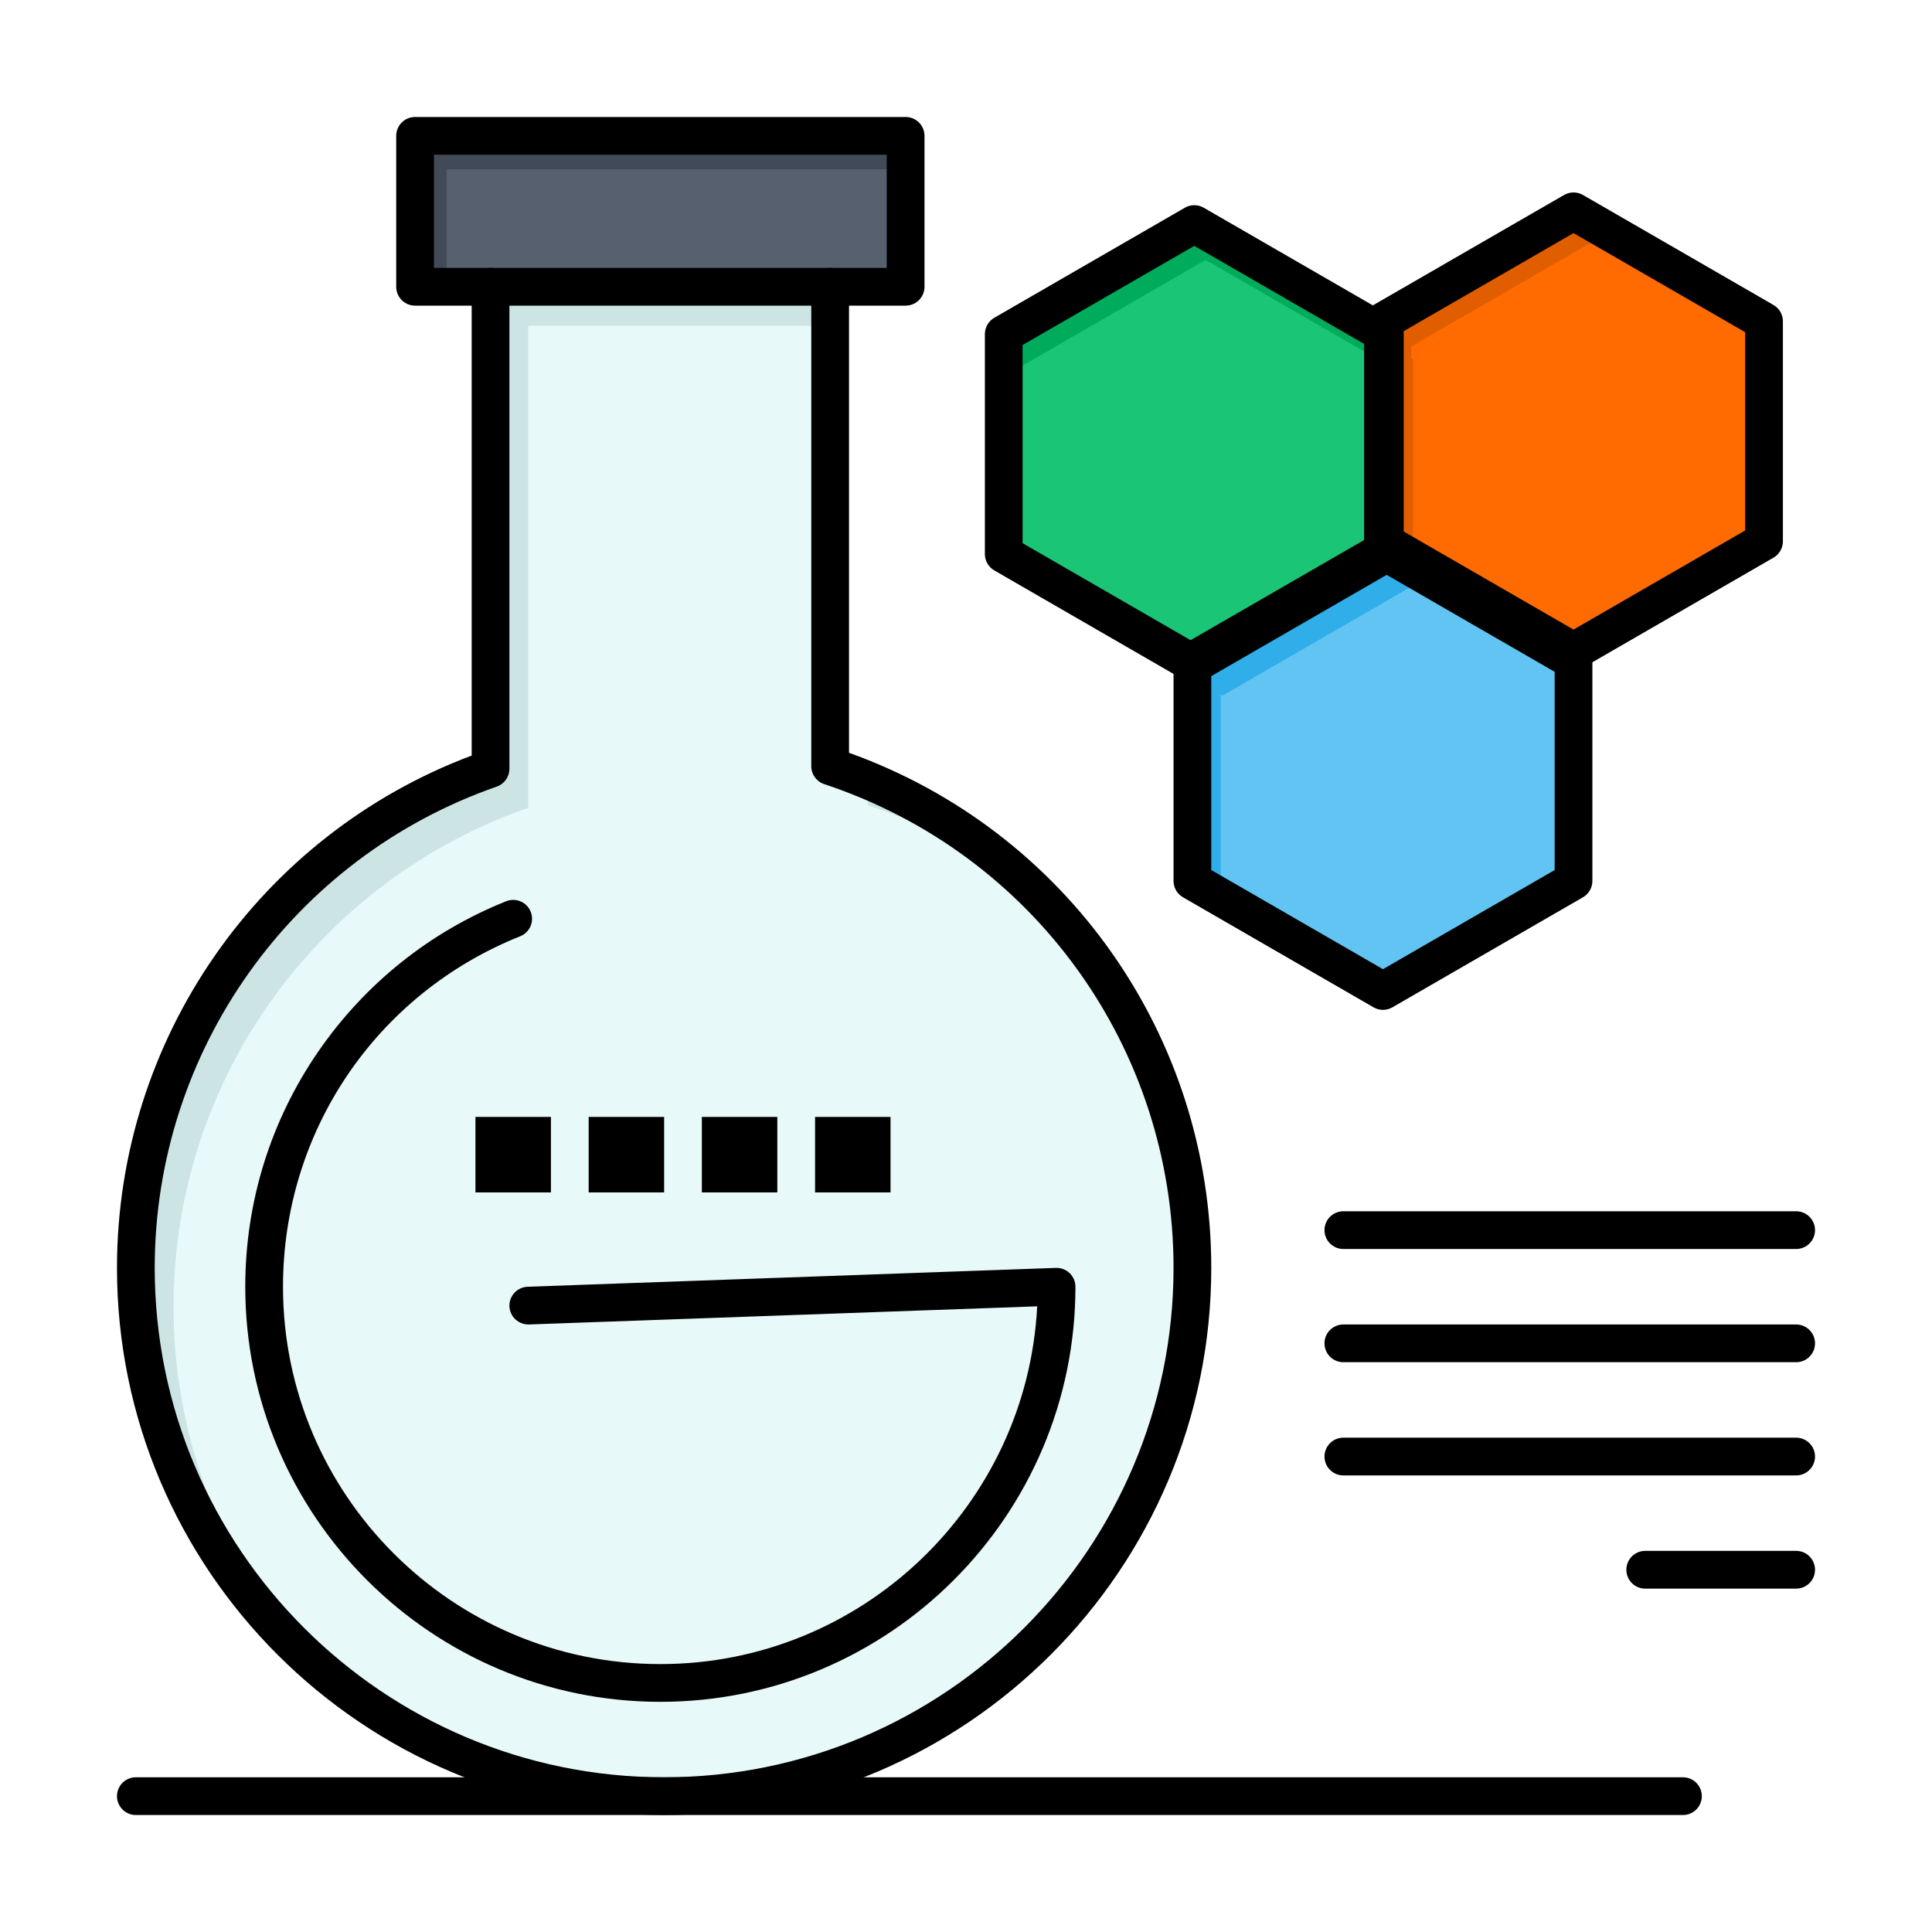 <svg width="100" height="100" viewBox="0 0 100 100" fill="none" xmlns="http://www.w3.org/2000/svg">
<rect width="100" height="100" fill="#1E1E1E"/>
<g clip-path="url(#clip0_0_1)">
<rect width="1440" height="3680" transform="translate(-648 -539)" fill="white"/>
<g clip-path="url(#clip1_0_1)">
<path d="M91.307 16.631V28.02L81.445 33.715L71.68 28.076V17.293L71.582 17.236V16.631L81.445 10.938L91.307 16.631Z" fill="#FF6B00"/>
<path d="M73.144 28.922V18.595L73.047 18.538V17.933L82.91 12.24L91.307 17.087V16.631L81.445 10.938L71.582 16.631V17.236L71.68 17.293V28.076L73.144 28.922Z" fill="#E05E00"/>
<path d="M81.445 34.209V45.598L71.582 51.293L61.719 45.598V34.318L61.816 34.375L71.68 28.68V28.572L81.445 34.209Z" fill="#61C4F2"/>
<path d="M63.184 35.946L63.281 36.002L73.144 30.307V30.2L81.445 34.991V34.209L71.68 28.572V28.68L61.816 34.375L61.719 34.318V45.598L63.184 46.444V35.946Z" fill="#30AEE9"/>
<path d="M71.68 28.076V28.572L71.582 28.516L61.719 34.209V34.318L51.953 28.68V17.293L61.816 11.598L71.582 17.236V28.02L71.68 28.076Z" fill="#1BC576"/>
<path d="M52.539 19.148L62.402 13.453L71.582 18.753V17.236L61.816 11.598L51.953 17.293V28.68L52.539 29.018V19.148Z" fill="#00AC5C"/>
<path d="M46.875 7.031V14.844H42.969H25.391H21.484V7.031H46.875Z" fill="#57606F"/>
<path d="M23.12 8.765H46.875V7.031H21.484V14.844H23.12V8.765Z" fill="#414A56"/>
<path d="M42.969 39.66C53.859 43.264 61.719 53.525 61.719 65.625C61.719 80.727 49.477 92.969 34.375 92.969C19.273 92.969 7.031 80.727 7.031 65.625C7.031 53.67 14.703 43.51 25.391 39.793V14.844H42.969V39.66Z" fill="#E8F9F9"/>
<path d="M8.984 67.643C8.984 55.688 16.656 45.528 27.344 41.811V16.862H42.969V14.844H25.391V39.793C14.703 43.51 7.031 53.67 7.031 65.625C7.031 73.516 10.375 80.625 15.722 85.616C11.526 80.81 8.984 74.524 8.984 67.643Z" fill="#CCE5E4"/>
<path d="M44.922 41.678C48.706 42.931 52.125 44.988 54.975 47.646C52.242 44.519 48.81 42.019 44.922 40.391V41.678Z" fill="#CCE5E4"/>
<path d="M46.094 57.812H42.188V61.719H46.094V57.812Z" fill="black"/>
<path d="M40.234 57.812H36.328V61.719H40.234V57.812Z" fill="black"/>
<path d="M34.375 57.812H30.469V61.719H34.375V57.812Z" fill="black"/>
<path d="M28.516 57.812H24.609V61.719H28.516V57.812Z" fill="black"/>
<path d="M34.375 93.945C18.759 93.945 6.055 81.241 6.055 65.625C6.055 53.811 13.403 43.242 24.414 39.108V14.844C24.414 14.305 24.851 13.867 25.391 13.867C25.93 13.867 26.367 14.305 26.367 14.844V39.793C26.367 40.209 26.104 40.579 25.712 40.715C15.122 44.398 8.008 54.408 8.008 65.625C8.008 80.164 19.836 91.992 34.375 91.992C48.914 91.992 60.742 80.164 60.742 65.625C60.742 54.227 53.476 44.165 42.662 40.587C42.262 40.455 41.992 40.081 41.992 39.66V14.844C41.992 14.305 42.429 13.867 42.969 13.867C43.508 13.867 43.945 14.305 43.945 14.844V38.964C55.19 42.995 62.695 53.62 62.695 65.625C62.695 81.241 49.991 93.945 34.375 93.945Z" fill="black"/>
<path d="M46.875 15.82H21.484C20.945 15.82 20.508 15.383 20.508 14.844V7.031C20.508 6.492 20.945 6.055 21.484 6.055H46.875C47.414 6.055 47.852 6.492 47.852 7.031V14.844C47.852 15.383 47.414 15.82 46.875 15.82ZM22.461 13.867H45.898V8.008H22.461V13.867Z" fill="black"/>
<path d="M34.18 88.086C22.333 88.086 12.695 78.448 12.695 66.602C12.695 62.223 14.004 58.011 16.48 54.419C18.898 50.912 22.259 48.225 26.2 46.648C26.701 46.448 27.269 46.691 27.469 47.192C27.669 47.693 27.426 48.261 26.925 48.461C19.467 51.446 14.648 58.566 14.648 66.602C14.648 77.371 23.41 86.133 34.18 86.133C44.609 86.133 53.156 77.915 53.685 67.615L27.378 68.554C26.844 68.569 26.387 68.152 26.368 67.613C26.348 67.074 26.77 66.622 27.309 66.602L54.653 65.626C54.915 65.616 55.175 65.715 55.365 65.899C55.556 66.083 55.664 66.337 55.664 66.602C55.664 78.448 46.026 88.086 34.18 88.086Z" fill="black"/>
<path d="M87.109 93.945H7.031C6.492 93.945 6.055 93.508 6.055 92.969C6.055 92.429 6.492 91.992 7.031 91.992H87.109C87.649 91.992 88.086 92.429 88.086 92.969C88.086 93.508 87.649 93.945 87.109 93.945Z" fill="black"/>
<path d="M61.816 35.352C61.647 35.352 61.478 35.308 61.326 35.22L61.229 35.163L51.465 29.525C51.163 29.351 50.977 29.029 50.977 28.68V17.293C50.977 16.944 51.163 16.622 51.465 16.447L61.328 10.752C61.63 10.577 62.002 10.577 62.305 10.752L72.17 16.448C72.471 16.623 72.656 16.945 72.656 17.293V28.68C72.656 29.029 72.47 29.351 72.168 29.526L62.305 35.221C62.154 35.308 61.985 35.352 61.816 35.352ZM52.93 28.116L61.817 33.247L70.703 28.116V17.856L61.816 12.725L52.93 17.857V28.116Z" fill="black"/>
<path d="M71.582 52.27C71.413 52.27 71.245 52.226 71.094 52.139L61.23 46.443C60.928 46.269 60.742 45.947 60.742 45.598V34.209C60.742 33.86 60.928 33.538 61.23 33.363L71.094 27.67C71.396 27.495 71.769 27.495 72.072 27.671L72.17 27.727L81.933 33.363C82.236 33.537 82.422 33.86 82.422 34.209V45.597C82.422 45.946 82.236 46.269 81.934 46.443L72.07 52.139C71.919 52.226 71.751 52.27 71.582 52.27ZM62.695 45.034L71.582 50.165L80.469 45.034V34.773L71.582 29.643L62.695 34.773V45.034Z" fill="black"/>
<path d="M81.445 34.691C81.277 34.691 81.108 34.648 80.957 34.56L71.092 28.864C70.791 28.689 70.606 28.368 70.606 28.019V16.631C70.606 16.282 70.792 15.959 71.094 15.785L80.957 10.092C81.259 9.917 81.631 9.917 81.934 10.092L91.795 15.785C92.097 15.959 92.283 16.282 92.283 16.631V28.019C92.283 28.368 92.097 28.691 91.795 28.865L81.934 34.56C81.783 34.648 81.614 34.691 81.445 34.691ZM72.559 27.456L81.445 32.587L90.33 27.456V17.195L81.445 12.065L72.559 17.195V27.456Z" fill="black"/>
<path d="M92.969 64.648H69.531C68.992 64.648 68.555 64.211 68.555 63.672C68.555 63.132 68.992 62.695 69.531 62.695H92.969C93.508 62.695 93.945 63.132 93.945 63.672C93.945 64.211 93.508 64.648 92.969 64.648Z" fill="black"/>
<path d="M92.969 70.508H69.531C68.992 70.508 68.555 70.071 68.555 69.531C68.555 68.992 68.992 68.555 69.531 68.555H92.969C93.508 68.555 93.945 68.992 93.945 69.531C93.945 70.071 93.508 70.508 92.969 70.508Z" fill="black"/>
<path d="M92.969 76.367H69.531C68.992 76.367 68.555 75.93 68.555 75.391C68.555 74.851 68.992 74.414 69.531 74.414H92.969C93.508 74.414 93.945 74.851 93.945 75.391C93.945 75.93 93.508 76.367 92.969 76.367Z" fill="black"/>
<path d="M92.969 82.227H85.156C84.617 82.227 84.18 81.79 84.18 81.25C84.18 80.71 84.617 80.273 85.156 80.273H92.969C93.508 80.273 93.945 80.71 93.945 81.25C93.945 81.79 93.508 82.227 92.969 82.227Z" fill="black"/>
</g>
</g>
<defs>
<clipPath id="clip0_0_1">
<rect width="1440" height="3680" fill="white" transform="translate(-648 -539)"/>
</clipPath>
<clipPath id="clip1_0_1">
<rect width="1240" height="141" fill="white" transform="translate(-548)"/>
</clipPath>
</defs>
</svg>
